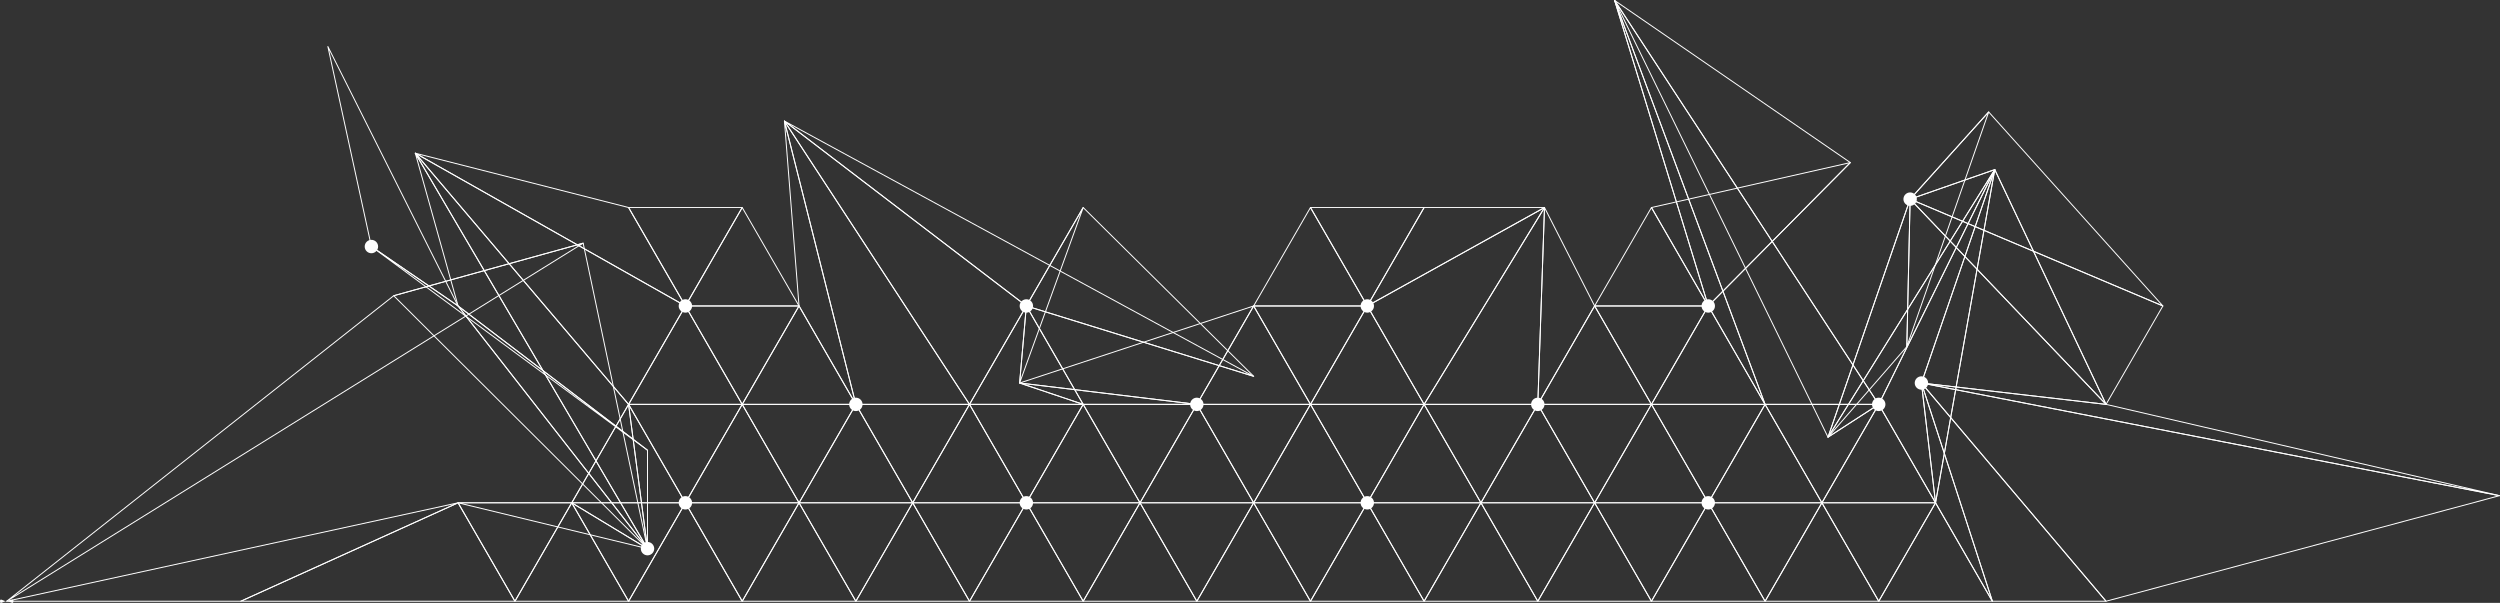 <?xml version="1.0" encoding="utf-8"?>
<!-- Generator: Adobe Illustrator 25.0.1, SVG Export Plug-In . SVG Version: 6.00 Build 0)  -->
<svg version="1.1" xmlns="http://www.w3.org/2000/svg" xmlns:xlink="http://www.w3.org/1999/xlink" x="0px" y="0px"
	 viewBox="0 0 637.52 153.74" style="enable-background:new 0 0 637.52 153.74;" xml:space="preserve">
<rect x="0" y="0" width="637.52" height="153.74" fill="#333333" stroke="none"/>
<style type="text/css">
	.st0{fill:none;stroke:#FFFFFF;stroke-width:0.25;stroke-linejoin:round;stroke-miterlimit:10;}
	.st1{fill:#FFFFFF;}
</style>
<g id="Tringular">
	<g>
		<polygon id="XMLID_1276_" class="st0" points="487.1,50.78 508.68,43.25 466.16,111.48 		"/>
		<polygon id="XMLID_1275_" class="st0" points="487.1,50.78 507.13,28.55 551.55,78.02 		"/>
		<polygon id="XMLID_1274_" class="st0" points="487.1,50.78 466.16,111.48 486.25,88.41 		"/>
		<polygon id="XMLID_1273_" class="st0" points="487.1,50.78 551.55,78.02 537.06,103.12 		"/>
		<polygon id="XMLID_1272_" class="st0" points="487.1,50.78 486.25,88.41 507.13,28.55 		"/>
		<polygon id="XMLID_1271_" class="st0" points="487.1,50.78 537.06,103.12 508.68,43.25 		"/>
		<polygon id="XMLID_1270_" class="st0" points="479.09,103.12 464.6,128.22 450.11,103.12 		"/>
		<polygon id="XMLID_1269_" class="st0" points="479.09,103.12 466.16,111.48 508.68,43.25 		"/>
		<polygon id="XMLID_1268_" class="st0" points="479.09,103.12 450.11,103.12 411.75,0.12 		"/>
		<polygon id="XMLID_1267_" class="st0" points="479.09,103.12 508.68,43.25 493.58,128.22 		"/>
		<polygon id="XMLID_1266_" class="st0" points="479.09,103.12 411.75,0.12 466.16,111.48 		"/>
		<polygon id="XMLID_1265_" class="st0" points="479.09,103.12 493.58,128.22 464.6,128.22 		"/>
		<circle id="XMLID_1264_" class="st1" cx="479.09" cy="103.12" r="1.71"/>
		<polygon id="XMLID_1263_" class="st0" points="489.98,97.67 508.07,153.32 493.58,128.22 		"/>
		<polygon id="XMLID_1262_" class="st0" points="489.98,97.67 537.06,103.12 637.39,126.4 		"/>
		<polygon id="XMLID_1261_" class="st0" points="489.98,97.67 493.58,128.22 508.68,43.25 		"/>
		<polygon id="XMLID_1260_" class="st0" points="489.98,97.67 637.39,126.4 537.06,153.32 		"/>
		<polygon id="XMLID_1259_" class="st0" points="489.98,97.67 508.68,43.25 537.06,103.12 		"/>
		<polygon id="XMLID_1258_" class="st0" points="489.98,97.67 537.06,153.32 508.07,153.32 		"/>
		<circle id="XMLID_1257_" class="st1" cx="489.98" cy="97.67" r="1.71"/>
		<circle id="XMLID_1256_" class="st1" cx="487.1" cy="50.78" r="1.71"/>
		<polygon id="XMLID_1254_" class="st0" points="479.09,153.32 493.58,128.22 508.07,153.32 		"/>
		<polygon id="XMLID_1253_" class="st0" points="479.09,153.32 450.11,153.32 464.6,128.22 		"/>
		<polygon id="XMLID_1251_" class="st0" points="479.09,153.32 464.6,128.22 493.58,128.22 		"/>
		<polygon id="XMLID_1094_" class="st0" points="435.62,78.02 421.13,103.12 406.64,78.02 		"/>
		<polygon id="XMLID_1093_" class="st0" points="435.62,78.02 471.85,41.46 411.75,0.12 		"/>
		<polygon id="XMLID_1092_" class="st0" points="435.62,78.02 406.64,78.02 421.13,52.92 		"/>
		<polygon id="XMLID_1091_" class="st0" points="435.62,78.02 411.75,0.12 450.11,103.12 		"/>
		<polygon id="XMLID_1090_" class="st0" points="435.62,78.02 421.13,52.92 471.85,41.46 		"/>
		<polygon id="XMLID_1089_" class="st0" points="435.62,78.02 450.11,103.12 421.13,103.12 		"/>
		<circle id="XMLID_1088_" class="st1" cx="435.62" cy="78.02" r="1.71"/>
		<polygon id="XMLID_1087_" class="st0" points="392.15,103.12 377.65,128.22 363.16,103.12 		"/>
		<polygon id="XMLID_1086_" class="st0" points="392.15,103.12 406.64,78.02 421.13,103.12 		"/>
		<polygon id="XMLID_1085_" class="st0" points="392.15,103.12 363.16,103.12 393.86,52.92 		"/>
		<polygon id="XMLID_1084_" class="st0" points="392.15,103.12 421.13,103.12 406.64,128.22 		"/>
		<polygon id="XMLID_1083_" class="st0" points="392.15,103.12 393.86,52.92 406.64,78.02 		"/>
		<polygon id="XMLID_1082_" class="st0" points="392.15,103.12 406.64,128.22 377.65,128.22 		"/>
		<circle id="XMLID_1081_" class="st1" cx="392.15" cy="103.12" r="1.71"/>
		<polygon id="XMLID_1080_" class="st0" points="435.62,128.22 421.13,153.32 406.64,128.22 		"/>
		<polygon id="XMLID_1079_" class="st0" points="435.62,128.22 450.11,103.12 464.6,128.22 		"/>
		<polygon id="XMLID_1078_" class="st0" points="435.62,128.22 406.64,128.22 421.13,103.12 		"/>
		<polygon id="XMLID_1077_" class="st0" points="435.62,128.22 464.6,128.22 450.11,153.32 		"/>
		<polygon id="XMLID_1076_" class="st0" points="435.62,128.22 421.13,103.12 450.11,103.12 		"/>
		<polygon id="XMLID_1075_" class="st0" points="435.62,128.22 450.11,153.32 421.13,153.32 		"/>
		<circle id="XMLID_1074_" class="st1" cx="435.62" cy="128.22" r="1.71"/>
		<polygon id="XMLID_1072_" class="st0" points="392.15,153.32 406.64,128.22 421.13,153.32 		"/>
		<polygon id="XMLID_1071_" class="st0" points="392.15,153.32 363.16,153.32 377.65,128.22 		"/>
		<polygon id="XMLID_1069_" class="st0" points="392.15,153.32 377.65,128.22 406.64,128.22 		"/>
		<polygon id="XMLID_912_" class="st0" points="348.67,78.02 334.18,103.12 319.69,78.02 		"/>
		<polygon id="XMLID_911_" class="st0" points="348.67,78.02 363.16,52.92 393.86,52.92 		"/>
		<polygon id="XMLID_910_" class="st0" points="348.67,78.02 319.69,78.02 334.18,52.92 		"/>
		<polygon id="XMLID_909_" class="st0" points="348.67,78.02 393.86,52.92 363.16,103.12 		"/>
		<polygon id="XMLID_908_" class="st0" points="348.67,78.02 334.18,52.92 363.16,52.92 		"/>
		<polygon id="XMLID_907_" class="st0" points="348.67,78.02 363.16,103.12 334.18,103.12 		"/>
		<circle id="XMLID_906_" class="st1" cx="348.67" cy="78.02" r="1.71"/>
		<polygon id="XMLID_905_" class="st0" points="305.2,103.12 290.71,128.22 276.22,103.12 		"/>
		<polygon id="XMLID_904_" class="st0" points="305.2,103.12 319.69,78.02 334.18,103.12 		"/>
		<polygon id="XMLID_903_" class="st0" points="305.2,103.12 276.22,103.12 260.01,97.67 		"/>
		<polygon id="XMLID_902_" class="st0" points="305.2,103.12 334.18,103.12 319.69,128.22 		"/>
		<polygon id="XMLID_901_" class="st0" points="305.2,103.12 260.01,97.67 319.69,78.02 		"/>
		<polygon id="XMLID_900_" class="st0" points="305.2,103.12 319.69,128.22 290.71,128.22 		"/>
		<circle id="XMLID_899_" class="st1" cx="305.2" cy="103.12" r="1.71"/>
		<polygon id="XMLID_898_" class="st0" points="348.67,128.22 334.18,153.32 319.69,128.22 		"/>
		<polygon id="XMLID_897_" class="st0" points="348.67,128.22 363.16,103.12 377.65,128.22 		"/>
		<polygon id="XMLID_896_" class="st0" points="348.67,128.22 319.69,128.22 334.18,103.12 		"/>
		<polygon id="XMLID_895_" class="st0" points="348.67,128.22 377.65,128.22 363.16,153.32 		"/>
		<polygon id="XMLID_894_" class="st0" points="348.67,128.22 334.18,103.12 363.16,103.12 		"/>
		<polygon id="XMLID_893_" class="st0" points="348.67,128.22 363.16,153.32 334.18,153.32 		"/>
		<circle id="XMLID_892_" class="st1" cx="348.67" cy="128.22" r="1.71"/>
		<polygon id="XMLID_890_" class="st0" points="305.2,153.32 319.69,128.22 334.18,153.32 		"/>
		<polygon id="XMLID_889_" class="st0" points="305.2,153.32 276.22,153.32 290.71,128.22 		"/>
		<polygon id="XMLID_887_" class="st0" points="305.2,153.32 290.71,128.22 319.69,128.22 		"/>
		<polygon id="XMLID_730_" class="st0" points="261.73,78.02 247.23,103.12 200.04,30.88 		"/>
		<polygon id="XMLID_729_" class="st0" points="261.73,78.02 276.22,52.92 260.01,97.67 		"/>
		<polygon id="XMLID_728_" class="st0" points="261.73,78.02 200.04,30.88 319.69,95.96 		"/>
		<polygon id="XMLID_727_" class="st0" points="261.73,78.02 260.01,97.67 276.22,103.12 		"/>
		<polygon id="XMLID_726_" class="st0" points="261.73,78.02 319.69,95.96 276.22,52.92 		"/>
		<polygon id="XMLID_725_" class="st0" points="261.73,78.02 276.22,103.12 247.23,103.12 		"/>
		<circle id="XMLID_724_" class="st1" cx="261.73" cy="78.02" r="1.71"/>
		<polygon id="XMLID_723_" class="st0" points="218.25,103.12 203.76,128.22 189.27,103.12 		"/>
		<polygon id="XMLID_722_" class="st0" points="218.25,103.12 200.04,30.88 247.23,103.12 		"/>
		<polygon id="XMLID_721_" class="st0" points="218.25,103.12 189.27,103.12 203.76,78.02 		"/>
		<polygon id="XMLID_720_" class="st0" points="218.25,103.12 247.23,103.12 232.74,128.22 		"/>
		<polygon id="XMLID_719_" class="st0" points="218.25,103.12 203.76,78.02 200.04,30.88 		"/>
		<polygon id="XMLID_718_" class="st0" points="218.25,103.12 232.74,128.22 203.76,128.22 		"/>
		<circle id="XMLID_717_" class="st1" cx="218.25" cy="103.12" r="1.71"/>
		<polygon id="XMLID_716_" class="st0" points="261.73,128.22 247.23,153.32 232.74,128.22 		"/>
		<polygon id="XMLID_715_" class="st0" points="261.73,128.22 276.22,103.12 290.71,128.22 		"/>
		<polygon id="XMLID_714_" class="st0" points="261.73,128.22 232.74,128.22 247.23,103.12 		"/>
		<polygon id="XMLID_713_" class="st0" points="261.73,128.22 290.71,128.22 276.22,153.32 		"/>
		<polygon id="XMLID_712_" class="st0" points="261.73,128.22 247.23,103.12 276.22,103.12 		"/>
		<polygon id="XMLID_711_" class="st0" points="261.73,128.22 276.22,153.32 247.23,153.32 		"/>
		<circle id="XMLID_710_" class="st1" cx="261.73" cy="128.22" r="1.71"/>
		<polygon id="XMLID_708_" class="st0" points="218.25,153.32 232.74,128.22 247.23,153.32 		"/>
		<polygon id="XMLID_707_" class="st0" points="218.25,153.32 189.27,153.32 203.76,128.22 		"/>
		<polygon id="XMLID_705_" class="st0" points="218.25,153.32 203.76,128.22 232.74,128.22 		"/>
		<polygon id="XMLID_548_" class="st0" points="174.78,78.02 160.29,103.12 105.91,39.07 		"/>
		<polygon id="XMLID_547_" class="st0" points="174.78,78.02 189.27,52.92 203.76,78.02 		"/>
		<polygon id="XMLID_546_" class="st0" points="174.78,78.02 105.91,39.07 160.29,52.92 		"/>
		<polygon id="XMLID_545_" class="st0" points="174.78,78.02 203.76,78.02 189.27,103.12 		"/>
		<polygon id="XMLID_544_" class="st0" points="174.78,78.02 160.29,52.92 189.27,52.92 		"/>
		<polygon id="XMLID_543_" class="st0" points="174.78,78.02 189.27,103.12 160.29,103.12 		"/>
		<circle id="XMLID_542_" class="st1" cx="174.78" cy="78.02" r="1.71"/>
		<polygon id="XMLID_541_" class="st0" points="165.12,139.91 100.4,75.41 148.71,62.01 		"/>
		<polygon id="XMLID_540_" class="st0" points="165.12,139.91 105.91,39.07 160.29,103.12 		"/>
		<polygon id="XMLID_539_" class="st0" points="165.12,139.91 165.12,114.81 116.81,78.02 		"/>
		<polygon id="XMLID_538_" class="st0" points="165.12,139.91 160.29,103.12 145.8,128.22 		"/>
		<polygon id="XMLID_537_" class="st0" points="165.12,139.91 116.81,78.02 105.91,39.07 		"/>
		<polygon id="XMLID_536_" class="st0" points="165.12,139.91 145.8,128.22 116.81,128.22 		"/>
		<circle id="XMLID_535_" class="st1" cx="165.12" cy="139.91" r="1.71"/>
		<polygon id="XMLID_534_" class="st0" points="174.78,128.22 160.29,153.32 145.8,128.22 		"/>
		<polygon id="XMLID_533_" class="st0" points="174.78,128.22 189.27,103.12 203.76,128.22 		"/>
		<polygon id="XMLID_532_" class="st0" points="174.78,128.22 145.8,128.22 160.29,103.12 		"/>
		<polygon id="XMLID_531_" class="st0" points="174.78,128.22 203.76,128.22 189.27,153.32 		"/>
		<polygon id="XMLID_530_" class="st0" points="174.78,128.22 160.29,103.12 189.27,103.12 		"/>
		<polygon id="XMLID_529_" class="st0" points="174.78,128.22 189.27,153.32 160.29,153.32 		"/>
		<circle id="XMLID_528_" class="st1" cx="174.78" cy="128.22" r="1.71"/>
		<polygon id="XMLID_526_" class="st0" points="131.31,153.32 145.8,128.22 160.29,153.32 		"/>
		<polygon id="XMLID_525_" class="st0" points="131.31,153.32 61.4,153.32 116.81,128.22 		"/>
		<polygon id="XMLID_523_" class="st0" points="131.31,153.32 116.81,128.22 145.8,128.22 		"/>
		<polygon id="XMLID_365_" class="st0" points="94.71,62.87 83.61,11.87 116.81,78.02 		"/>
		<polygon id="XMLID_363_" class="st0" points="94.71,62.87 116.81,78.02 165.12,114.81 		"/>
		<circle id="XMLID_360_" class="st1" cx="94.71" cy="62.87" r="1.71"/>
		<polygon id="XMLID_351_" class="st0" points="1.71,153.32 148.71,62.01 100.4,75.41 		"/>
		<polygon id="XMLID_349_" class="st0" points="1.71,153.32 116.81,128.22 61.4,153.32 		"/>
		<path id="XMLID_346_" class="st1" d="M0,153.32c0,0.94,0.77,0,1.71,0s1.71,0.94,1.71,0c0-0.94-0.77,0-1.71,0S0,152.37,0,153.32z"
			/>
	</g>
</g>
<g id="T2">
</g>
<g id="T1">
</g>
<g id="Zab">
</g>
</svg>

